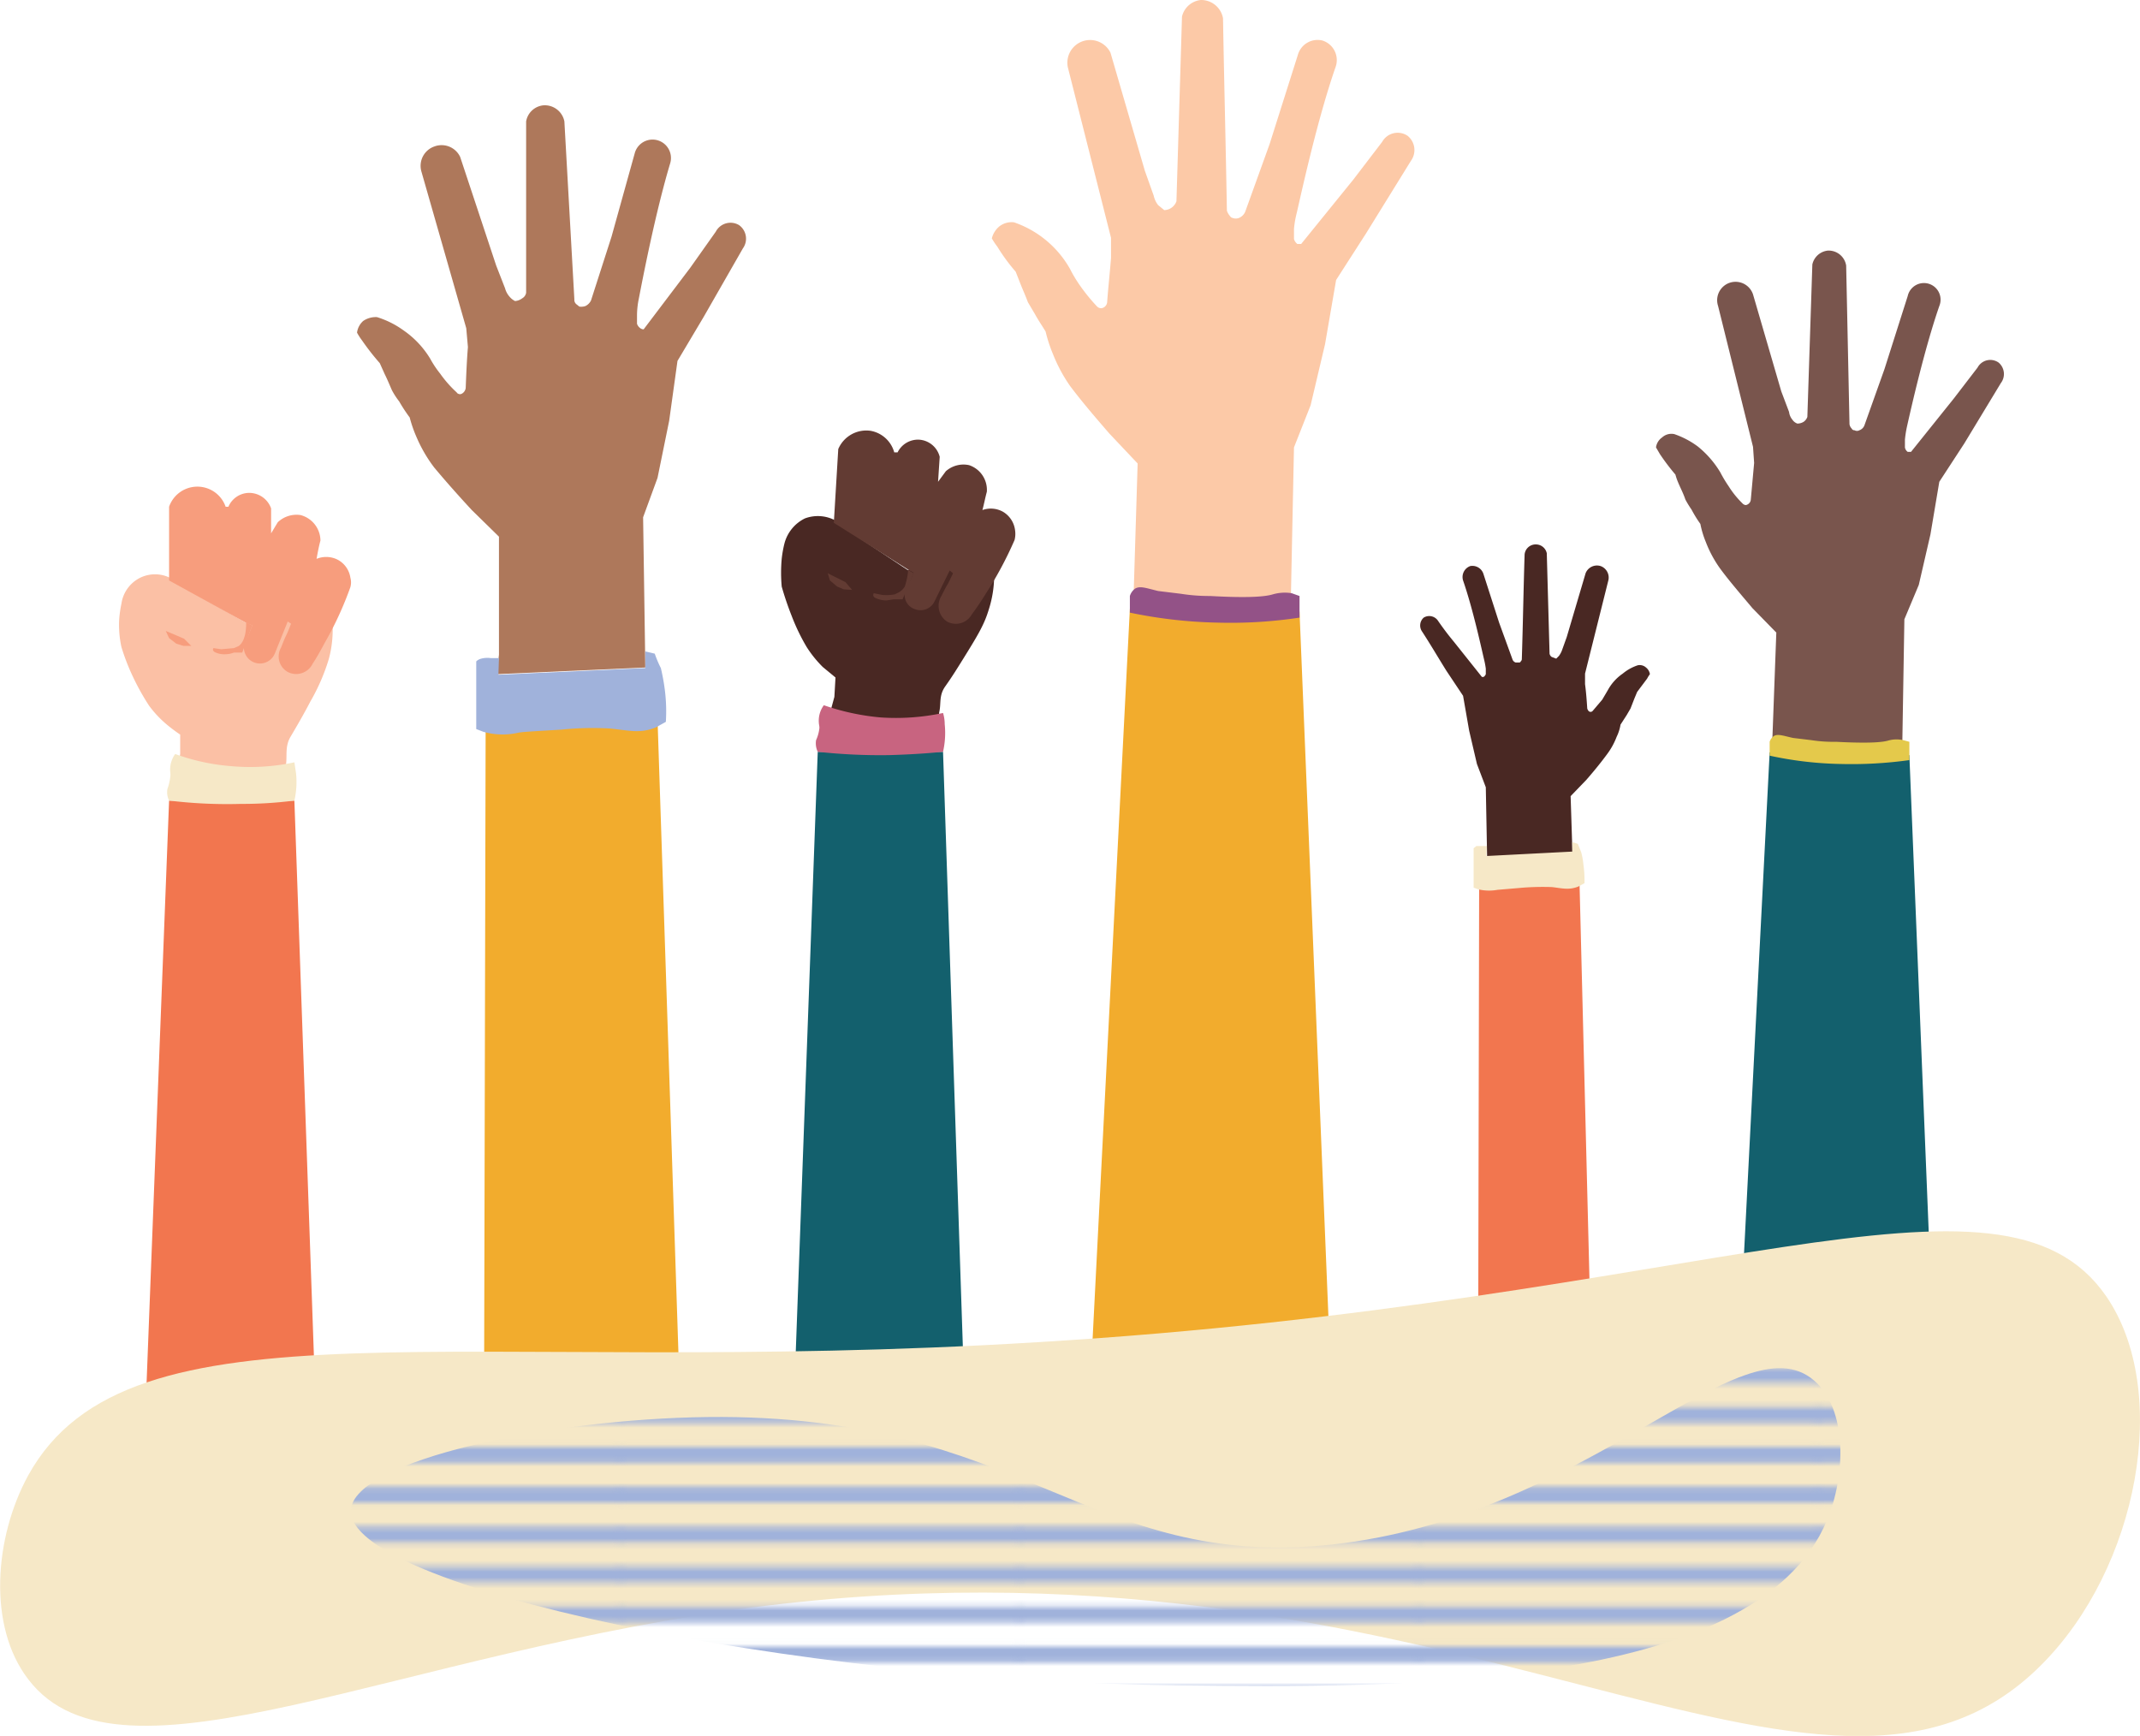 <svg xmlns="http://www.w3.org/2000/svg" xmlns:xlink="http://www.w3.org/1999/xlink" viewBox="0 0 386 313.1">
  <defs>
    <style>
      .ccls-1, .ccls-2 {
        fill: none;
      }

      .ccls-2 {
        stroke: #a0b2db;
        stroke-width: 2.88px;
      }

      .ccls-3 {
        fill: #f2764f;
      }

      .ccls-4 {
        fill: #fbc0a5;
      }

      .ccls-5 {
        fill: #f79d7d;
      }

      .ccls-6 {
        fill: #f6e8c7;
      }

      .ccls-7 {
        fill: #492823;
      }

      .ccls-8 {
        fill: #623b33;
      }

      .ccls-9 {
        fill: #13606d;
      }

      .ccls-10 {
        fill: #c86480;
      }

      .ccls-11 {
        fill: #ae785b;
      }

      .ccls-12 {
        fill: #f2ac2d;
      }

      .ccls-13 {
        fill: #a0b2db;
      }

      .ccls-14 {
        fill: #fcc9a7;
      }

      .ccls-15 {
        fill: #935287;
      }

      .ccls-16 {
        fill: #79554d;
      }

      .ccls-17 {
        fill: #e4c94b;
      }

      .ccls-18 {
        fill: url(#_10_lpi_40_);
      }

			g.arm {
				animation-name: raiseHand;
				transform: translateY(8%); 
				animation-duration: 12s;
				animation-iteration-count: infinite;
			}

			g.arm.arm-1 {
				animation-delay: 2s;
			}

			g.arm.arm-2 {
				animation-delay: 15s;
			}

			g.arm.arm-3 {
				animation-delay: 6s;
			}

			g.arm.arm-4 {
				animation-delay: 10s;
			}

			g.arm.arm-5 {
				animation-delay: 12s;
			}

			g.arm.arm-6 {
				animation-delay: 7s;
			}

			@keyframes raiseHand {
				0%	{transform: translateY(8%);}
				10%	{transform: translateY(0%);}
				20% {transform: translateY(8%);}
				50% {transform: translateY(8%);}
				100% {transform: translateY(8%);}
			}


    </style>
    <pattern id="_10_lpi_40_" data-name="10 lpi 40%" width="72" height="72" patternTransform="translate(183.8 -58)" patternUnits="userSpaceOnUse" viewBox="0 0 72 72">
      <rect class="ccls-1" width="72" height="72"/>
      <g>
        <line class="ccls-2" x1="71.8" y1="68.4" x2="144.3" y2="68.4"/>
        <line class="ccls-2" x1="71.8" y1="54" x2="144.3" y2="54"/>
        <line class="ccls-2" x1="71.8" y1="39.6" x2="144.3" y2="39.6"/>
        <line class="ccls-2" x1="71.8" y1="25.2" x2="144.3" y2="25.2"/>
        <line class="ccls-2" x1="71.8" y1="10.8" x2="144.3" y2="10.8"/>
        <line class="ccls-2" x1="71.8" y1="61.2" x2="144.3" y2="61.2"/>
        <line class="ccls-2" x1="71.8" y1="46.8" x2="144.3" y2="46.8"/>
        <line class="ccls-2" x1="71.8" y1="32.4" x2="144.3" y2="32.4"/>
        <line class="ccls-2" x1="71.8" y1="18" x2="144.3" y2="18"/>
        <line class="ccls-2" x1="71.8" y1="3.6" x2="144.3" y2="3.6"/>
      </g>
      <g>
        <line class="ccls-2" x1="-0.3" y1="68.4" x2="72.3" y2="68.4"/>
        <line class="ccls-2" x1="-0.3" y1="54" x2="72.3" y2="54"/>
        <line class="ccls-2" x1="-0.3" y1="39.6" x2="72.3" y2="39.6"/>
        <line class="ccls-2" x1="-0.3" y1="25.2" x2="72.3" y2="25.2"/>
        <line class="ccls-2" x1="-0.3" y1="10.8" x2="72.3" y2="10.8"/>
        <line class="ccls-2" x1="-0.3" y1="61.2" x2="72.3" y2="61.2"/>
        <line class="ccls-2" x1="-0.3" y1="46.8" x2="72.3" y2="46.8"/>
        <line class="ccls-2" x1="-0.3" y1="32.4" x2="72.3" y2="32.4"/>
        <line class="ccls-2" x1="-0.3" y1="18" x2="72.3" y2="18"/>
        <line class="ccls-2" x1="-0.3" y1="3.6" x2="72.3" y2="3.6"/>
      </g>
      <g>
        <line class="ccls-2" x1="-72.3" y1="68.4" x2="0.3" y2="68.4"/>
        <line class="ccls-2" x1="-72.3" y1="54" x2="0.3" y2="54"/>
        <line class="ccls-2" x1="-72.3" y1="39.6" x2="0.3" y2="39.6"/>
        <line class="ccls-2" x1="-72.3" y1="25.2" x2="0.3" y2="25.2"/>
        <line class="ccls-2" x1="-72.3" y1="10.8" x2="0.3" y2="10.8"/>
        <line class="ccls-2" x1="-72.3" y1="61.2" x2="0.3" y2="61.2"/>
        <line class="ccls-2" x1="-72.3" y1="46.8" x2="0.3" y2="46.8"/>
        <line class="ccls-2" x1="-72.3" y1="32.4" x2="0.3" y2="32.4"/>
        <line class="ccls-2" x1="-72.3" y1="18" x2="0.3" y2="18"/>
        <line class="ccls-2" x1="-72.3" y1="3.6" x2="0.3" y2="3.6"/>
      </g>
    </pattern>
  </defs>
  <g id="Layer_2" data-name="Layer 2">
    <g id="Layer_1-2" data-name="Layer 1">
      <g>
        <g>
          <g class="arm arm-1">
            <polygon class="ccls-3" points="26.1 258.2 57.1 258.2 53.1 144.4 30.5 144.4 26.1 258.2"/>
            <g>
              <path class="ccls-4" d="M32.5,136v-3.5a29.9,29.9,0,0,1-2.4-1.8,19.7,19.7,0,0,1-3.2-3.4,43.5,43.5,0,0,1-3-5.4,38.9,38.9,0,0,1-2-5.2,18.7,18.7,0,0,1-.4-5,20.9,20.9,0,0,1,.4-2.8,6.2,6.2,0,0,1,3.4-4.7,6.1,6.1,0,0,1,5.7.2l4.9,3.1,8.4,4.8,15.6-.8a20.2,20.2,0,0,1-.6,7.4,36.1,36.1,0,0,1-3.3,7.6c-1.3,2.5-2.6,4.7-3.6,6.4s-.6,3.3-.8,4.9v2.4l-19.7-.8Z"/>
              <polygon class="ccls-5" points="29.9 113.8 30.5 115.1 31.8 116.1 33.1 116.5 34.5 116.5 33.2 115.2 29.9 113.8"/>
              <path class="ccls-5" d="M44.5,112.4l-14-7.7V91.4a5.4,5.4,0,0,1,10.2,0h.5a4.1,4.1,0,0,1,3.7-2.5,4.2,4.2,0,0,1,4,2.8v4.5l1.2-2a4.9,4.9,0,0,1,4.1-1.3,4.8,4.8,0,0,1,3.6,4.6c-.3,1.1-.5,2.2-.7,3.3a4.6,4.6,0,0,1,3.7.1,4.4,4.4,0,0,1,2.4,3.3,3.2,3.2,0,0,1,0,1.7,62.1,62.1,0,0,1-4.6,10c-.7,1.3-1.4,2.6-2.2,3.8a3.3,3.3,0,0,1-4.5,1.5,3.2,3.2,0,0,1-1.2-4.4c1.2-3.1.6-1.2,1.8-4.3l-.6-.4-2.3,5.7a2.9,2.9,0,0,1-5.6-1.3l1-2.4.5-1.3Z"/>
              <path class="ccls-5" d="M38.5,116.9l1.4.2,2.3-.2.9-.4a2.9,2.9,0,0,0,.8-1.1,5.4,5.4,0,0,0,.4-1.5,9.7,9.7,0,0,0,.1-1.6l1.1.5-1.8,4.9H42.2a4.2,4.2,0,0,1-1.4.3,3.9,3.9,0,0,1-2.1-.4.7.7,0,0,1-.3-.4A1,1,0,0,1,38.5,116.9Z"/>
            </g>
            <path class="ccls-6" d="M31.6,136a4.8,4.8,0,0,0-.9,3.2,3.3,3.3,0,0,1,0,1,9.3,9.3,0,0,1-.5,2.1,3.4,3.4,0,0,0,.3,2.1,86.6,86.6,0,0,0,12.9.6,73.2,73.2,0,0,0,9.7-.6,15,15,0,0,0,.3-4.9l-.3-2a38.2,38.2,0,0,1-11.3.7A38.1,38.1,0,0,1,31.6,136Z"/>
          </g>
          <g class="arm arm-2">
            <g>
              <path class="ccls-7" d="M150.5,125.7l.2-3.5-2.3-1.9a20.8,20.8,0,0,1-2.9-3.6,36.7,36.7,0,0,1-2.7-5.6,55.6,55.6,0,0,1-1.8-5.3,27.7,27.7,0,0,1,0-5,20.2,20.2,0,0,1,.5-2.8,7,7,0,0,1,3.7-4.5,6.7,6.7,0,0,1,5.7.5l4.8,3.5,8,5.3h15.6a20.3,20.3,0,0,1-1,7.3c-.7,2.3-1.7,4.1-3.8,7.5s-2.8,4.5-4,6.2-.7,3.1-1.1,4.7l-.2,2.5L149.6,129Z"/>
              <polygon class="ccls-8" points="149.3 103.4 149.7 104.7 151 105.8 152.2 106.3 153.7 106.4 152.5 105 149.3 103.4"/>
              <path class="ccls-8" d="M163.9,102.8l-13.5-8.5.8-13.3a5.5,5.5,0,0,1,5.8-3.3,5.4,5.4,0,0,1,4.3,3.9h.6a4.1,4.1,0,0,1,3.8-2.3,4.1,4.1,0,0,1,3.8,3.1l-.3,4.5,1.4-1.9a4.8,4.8,0,0,1,4.2-1.1,4.7,4.7,0,0,1,3.2,4.8c-.3,1.1-.5,2.2-.8,3.3a4.5,4.5,0,0,1,3.7.3,4.5,4.5,0,0,1,2.2,3.4,4.4,4.4,0,0,1-.1,1.7,66.8,66.8,0,0,1-5.2,9.7c-.8,1.3-1.6,2.5-2.5,3.7a3.3,3.3,0,0,1-4.5,1.3,3.4,3.4,0,0,1-1-4.6c1.5-3,.7-1.1,2.1-4.1l-.6-.5-2.7,5.5a2.8,2.8,0,0,1-3.5,1.5,2.7,2.7,0,0,1-1.9-3,17.5,17.5,0,0,1,1.1-2.4l.5-1.2Z"/>
              <path class="ccls-8" d="M157.6,107l1.5.3a8.3,8.3,0,0,0,2.3-.1l.8-.4a3.1,3.1,0,0,0,1-1,15.5,15.5,0,0,0,.4-1.5,10.4,10.4,0,0,0,.2-1.5l1,.6-2,4.7h-1.6l-1.3.2a4.6,4.6,0,0,1-2.1-.5.7.7,0,0,1-.3-.4A1,1,0,0,1,157.6,107Z"/>
            </g>
            <polygon class="ccls-9" points="143.1 255.7 174.1 255.7 170.1 135.6 147.5 135.6 143.1 255.7"/>
            <path class="ccls-10" d="M148.6,127.2a4.7,4.7,0,0,0-.9,3.2c0,.2.1.5.1.9a7.1,7.1,0,0,1-.6,2.2,3.5,3.5,0,0,0,.3,2.1,103.5,103.5,0,0,0,12.9.6c3.5-.1,6.8-.3,9.7-.6a15.4,15.4,0,0,0,.3-5,6.9,6.9,0,0,0-.3-2,40.7,40.7,0,0,1-11.3.8A42.5,42.5,0,0,1,148.6,127.2Z"/>
          </g>
          <g class="arm arm-3">
            <path class="ccls-11" d="M90,118.1V96.8L85.1,92c-2.5-2.7-4.8-5.3-6.8-7.7A25.6,25.6,0,0,1,75.2,79a23.6,23.6,0,0,1-1.3-3.7A29,29,0,0,1,72,72.4a13.7,13.7,0,0,1-1.3-2c-.4-.9-.8-1.9-1.3-2.9l-.9-2a44.7,44.7,0,0,1-3.2-4.1,11,11,0,0,1-.9-1.4,3.4,3.4,0,0,1,1.1-2.1,4,4,0,0,1,2.5-.7,16.4,16.4,0,0,1,4.8,2.4,16.7,16.7,0,0,1,4.8,5.1,18.1,18.1,0,0,0,1.8,2.7,20.7,20.7,0,0,0,3,3.4c0,.1.3.3.6.3s.9-.4,1-1.1c.1-2.5.2-5,.4-7.4l-.3-3.4L76,30.9a3.7,3.7,0,0,1,2.4-4.5A3.7,3.7,0,0,1,83,28.3l6.5,19.6L91.1,52a3.7,3.7,0,0,0,.8,1.5,3.1,3.1,0,0,0,1,.8,2.4,2.4,0,0,0,1.3-.5,1.4,1.4,0,0,0,.7-1V21.9A3.5,3.5,0,0,1,98,19a3.6,3.6,0,0,1,3.8,2.9L103.6,54a1,1,0,0,0,.4.9l.5.4a2.3,2.3,0,0,0,1.1-.1,2.2,2.2,0,0,0,1-1l3.7-11.5,4.2-15.1a3.3,3.3,0,1,1,6.4,1.8c-2.7,9-5,21-5.7,24.6a15.2,15.2,0,0,0-.3,2.8v1.6a1.6,1.6,0,0,0,.6.8,1,1,0,0,0,.6.2l8.4-11.1,4.6-6.5a3,3,0,0,1,4.2-1.2,3,3,0,0,1,.7,4.2l-7.1,12.4-4.7,7.9-1.5,10.8-2.1,10.3L116,93.3l.4,27.1-26.8,1.2Z"/>
            <polygon class="ccls-12" points="88.4 129.7 118.6 129.7 122.8 257 87.3 257.7 87.6 129.7 88.4 129.7"/>
            <path class="ccls-13" d="M90,118.7H88.5a4.4,4.4,0,0,0-1.7.1,1.9,1.9,0,0,0-.9.5v12.2l1.3.5a12.8,12.8,0,0,0,6.1.2c.7-.2,3.2-.3,8-.6a54.5,54.5,0,0,1,8.7-.2c3.2.3,5.4,1,8.3-.2l1.8-1a30.3,30.3,0,0,0-.2-5.9,37,37,0,0,0-.7-3.8,20.3,20.3,0,0,1-1.1-2.6l-1.7-.4v3l-26.5,1.2Z"/>
          </g>
          <g class="arm arm-4">
            <path class="ccls-7" d="M283.7,156.1l-.4-12.5,2.8-2.9c1.4-1.6,2.7-3.2,3.8-4.7a12.7,12.7,0,0,0,1.7-3.1,7.9,7.9,0,0,0,.7-2.2l1.1-1.7.7-1.2.7-1.8.5-1.2,1.8-2.4a5.6,5.6,0,0,1,.5-.8,1.9,1.9,0,0,0-.7-1.2,1.7,1.7,0,0,0-1.5-.4,8.3,8.3,0,0,0-2.7,1.5,8.6,8.6,0,0,0-2.7,3l-1,1.7-1.7,2a.5.5,0,0,1-.4.2q-.4,0-.6-.6c-.1-1.5-.2-2.9-.4-4.4v-1.9l4.2-16.8a2.2,2.2,0,0,0-1.4-2.6,2.2,2.2,0,0,0-2.7,1.3l-3.4,11.5-.9,2.5a4.4,4.4,0,0,1-.5.9l-.5.5-.8-.3a.9.9,0,0,1-.4-.6L279,99.8a2,2,0,0,0-1.9-1.6A2,2,0,0,0,275,100c-.2,6.2-.3,12.5-.5,18.8a.6.6,0,0,1-.2.5c-.1.2-.2.2-.3.2h-.6a.9.9,0,0,1-.6-.6l-2.4-6.6-2.8-8.7a2.1,2.1,0,0,0-2.4-1.5,2.1,2.1,0,0,0-1.3,2.6c1.8,5.2,3.3,12.2,3.8,14.3a15.4,15.4,0,0,1,.3,1.6v1a1.1,1.1,0,0,1-.4.5h-.3l-5.1-6.4c-1-1.2-1.9-2.4-2.8-3.7a1.9,1.9,0,0,0-2.6-.6,1.9,1.9,0,0,0-.3,2.5c1.5,2.3,2.9,4.7,4.4,7.1l3,4.5,1.1,6.3,1.4,6L268,142l.3,15.9,15.7.2Z"/>
            <polygon class="ccls-3" points="267.2 159.1 284.9 159.1 287.3 254.8 266.6 255.2 266.8 159.1 267.2 159.1"/>
            <path class="ccls-6" d="M268.2,152.6h-1.9l-.5.4v7.1l.8.3a8.4,8.4,0,0,0,3.5.1l4.7-.4a48.2,48.2,0,0,1,5.1-.1c1.8.2,3.1.6,4.8-.1l1.1-.6a20.6,20.6,0,0,0-.2-3.4,12.4,12.4,0,0,0-.4-2.2l-.6-1.5-1-.3v1.7l-15.5.8Z"/>
          </g>
          <g class="arm arm-5">
            <path class="ccls-14" d="M204.5,106.5l.7-22.9-5.1-5.4c-2.6-3-5-5.8-7.1-8.6a28,28,0,0,1-3.1-5.8,26.4,26.4,0,0,1-1.3-4c-.6-1-1.3-2-1.9-3.1l-1.3-2.2c-.4-1.1-.9-2.2-1.3-3.2l-.9-2.3a32.7,32.7,0,0,1-3.3-4.5,13,13,0,0,1-1-1.5,4.1,4.1,0,0,1,1.4-2.2,3.6,3.6,0,0,1,2.6-.7A18.5,18.5,0,0,1,193,48.5a23.8,23.8,0,0,0,1.8,3,33.5,33.5,0,0,0,3.1,3.8,1.1,1.1,0,0,0,.7.3,1.2,1.2,0,0,0,1.1-1.1c.2-2.7.5-5.4.7-8V42.9l-7.8-30.8a4.1,4.1,0,0,1,7.7-2.6l6.2,21.3,1.6,4.5a4.2,4.2,0,0,0,.8,1.7l1.1.9a2.4,2.4,0,0,0,2.2-1.6L213.2,3a3.9,3.9,0,0,1,3.4-3,4,4,0,0,1,4,3.3c.2,11.5.5,23.1.7,34.7a2.8,2.8,0,0,0,.5.9c.2.3.4.4.5.4a1.6,1.6,0,0,0,1.2,0,2.1,2.1,0,0,0,1.1-1.1L229,26l5.1-16.1a3.7,3.7,0,0,1,4.4-2.6,3.7,3.7,0,0,1,2.4,4.8c-3.3,9.5-6.1,22.4-7,26.3a17.5,17.5,0,0,0-.5,2.9v1.8a1.7,1.7,0,0,0,.6.9h.7l9.4-11.6,5.2-6.8a3.2,3.2,0,0,1,4.6-1.1,3.3,3.3,0,0,1,.6,4.5l-8.1,13.1L241,50.5l-2,11.6-2.6,11-3,7.6-.6,29.1-28.9.4Z"/>
            <polygon class="ccls-12" points="204.6 109.8 234.4 110.3 240.4 256.7 196.3 256.7 203.8 109.8 204.6 109.8"/>
            <path class="ccls-15" d="M203.8,107.5v3a85,85,0,0,0,15.7,1.8,83.3,83.3,0,0,0,14.9-.9v-3.9L233,107a7.8,7.8,0,0,0-3.4.2c-1.3.4-4.2.7-11.3.3a32.6,32.6,0,0,1-5.3-.4l-4.1-.5c-2.1-.5-3.3-1-4.2-.4A2.6,2.6,0,0,0,203.8,107.5Z"/>
          </g>
          <g class="arm arm-6">
            <path class="ccls-16" d="M319.7,133l.7-18.9-4.3-4.4c-2.1-2.5-4.1-4.8-5.8-7.1a21.1,21.1,0,0,1-2.6-4.8,17.3,17.3,0,0,1-1-3.3,22.6,22.6,0,0,1-1.6-2.6,17.4,17.4,0,0,1-1.1-1.8c-.3-.9-.7-1.7-1.1-2.6s-.5-1.2-.7-1.9a39.6,39.6,0,0,1-2.8-3.7l-.7-1.2a2.6,2.6,0,0,1,1.1-1.8,2.5,2.5,0,0,1,2.2-.6,15.6,15.6,0,0,1,4.2,2.2,17.6,17.6,0,0,1,4.1,4.7,23.6,23.6,0,0,0,1.5,2.5,16.8,16.8,0,0,0,2.5,3.1.9.9,0,0,0,.6.3,1.1,1.1,0,0,0,.9-1l.6-6.6-.2-2.9-6.3-25.4a3.3,3.3,0,0,1,6.3-2.1l5.1,17.5,1.4,3.7a2.7,2.7,0,0,0,.6,1.4,1.8,1.8,0,0,0,.9.7,2.2,2.2,0,0,0,1.1-.3,1.8,1.8,0,0,0,.7-.9l.9-27.5a3.2,3.2,0,0,1,2.8-2.5,3.2,3.2,0,0,1,3.3,2.7l.6,28.6a1.4,1.4,0,0,0,.4.8.5.5,0,0,0,.5.3.9.9,0,0,0,.9,0,1.5,1.5,0,0,0,.9-.9l3.6-10.1,4.2-13.2a3,3,0,1,1,5.7,1.8c-2.7,7.8-5.1,18.5-5.8,21.6a19.9,19.9,0,0,0-.4,2.5v1.4a1.2,1.2,0,0,0,.5.8h.6l7.7-9.6,4.3-5.6a2.6,2.6,0,0,1,3.8-.9,2.7,2.7,0,0,1,.4,3.7L354.3,80l-4.5,6.9-1.6,9.5-2.1,9.1-2.6,6.2-.4,24.1-23.8.3Z"/>
            <polygon class="ccls-9" points="319.8 135.7 344.4 136.2 349.3 256.9 313 256.9 319.2 135.7 319.8 135.7"/>
            <path class="ccls-17" d="M319.2,133.8v2.5a65.4,65.4,0,0,0,12.9,1.5,75.6,75.6,0,0,0,12.3-.7v-3.3l-1.1-.3a5.6,5.6,0,0,0-2.8.1c-1.1.3-3.5.5-9.3.2a26.4,26.4,0,0,1-4.5-.3l-3.3-.4c-1.8-.4-2.8-.8-3.5-.3A2,2,0,0,0,319.2,133.8Z"/>
          </g>
        </g>
        <path class="ccls-6" d="M5.1,266.1c-6.1,11.1-7.4,27.2,0,36.8,16.7,21.9,66.4-5.1,133.3-13.3,125.2-15.2,190.4,50,229.7,10.8,17.7-17.6,23.5-49.6,11.8-66.6-19-27.5-72.3,1.1-192.9,8.3C82.6,248.5,23.3,233.1,5.1,266.1Z"/>
        <path class="ccls-18" d="M240.2,278.6c-44.1,4.7-55.5-23.7-112.6-23-28.3.3-63.9,7.8-64.3,16.8-.7,13.8,79.3,30.8,149.8,31.6,37.6.4,103.5,1.2,116.4-29.7,3.5-8.3,3.7-20.2-2.3-25.3C314,237.6,286.7,273.5,240.2,278.6Z"/>
      </g>
    </g>
  </g>
</svg>
